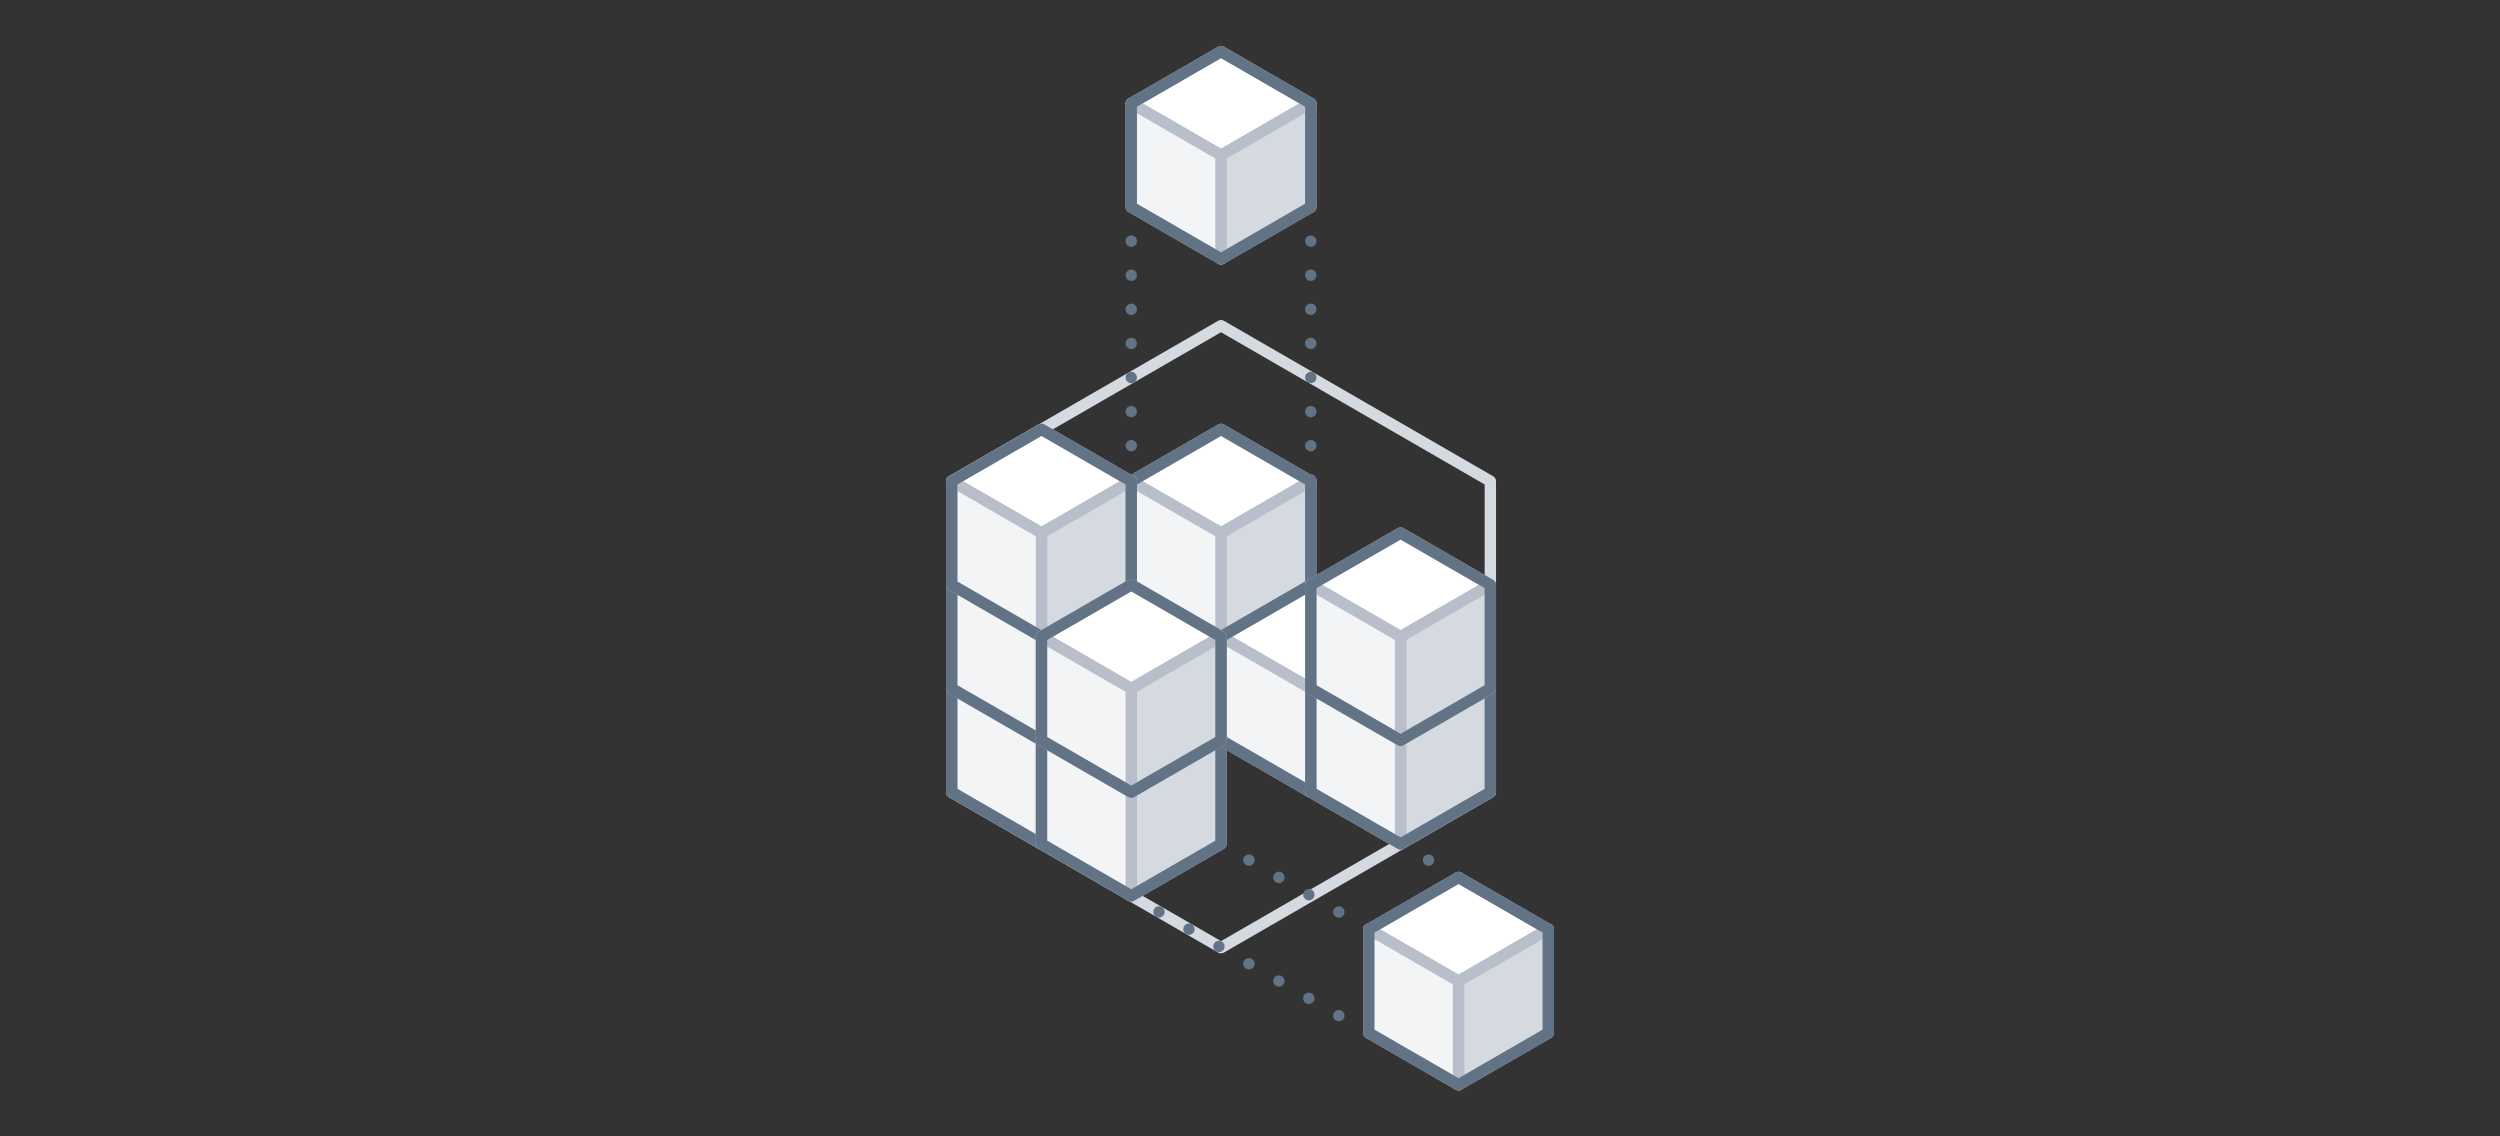 <svg xmlns="http://www.w3.org/2000/svg" viewBox="0 0 440 200"><rect x="0" y="0" width="440" height="200" fill="#333333" stroke="none"/><defs><style>.cls-1{fill:#fff;}.cls-1,.cls-2,.cls-3{stroke:#b8bfca;}.cls-1,.cls-2,.cls-3,.cls-4,.cls-5,.cls-7,.cls-8,.cls-9{stroke-linecap:round;stroke-linejoin:round;stroke-width:2px;}.cls-2{fill:#d5dae0;}.cls-3,.cls-6,.cls-8{fill:#f2f4f6;}.cls-10,.cls-4,.cls-5,.cls-7,.cls-9{fill:none;}.cls-4,.cls-7,.cls-8,.cls-9{stroke:#627386;}.cls-5{stroke:#d5dae0;}.cls-7{stroke-dasharray:0 6.09;}.cls-8,.cls-9{stroke-dasharray:0 6;}</style></defs><title>cube_connect_3(2x1)</title><g id="Layer_2" data-name="Layer 2"><g id="Illustrations"><polygon class="cls-1" points="214.9 112.06 199.1 102.93 214.9 93.81 230.7 102.93 214.9 112.06"/><polygon class="cls-2" points="214.9 130.3 214.9 112.06 230.7 102.93 230.7 121.18 214.9 130.3"/><polygon class="cls-3" points="214.9 130.3 214.9 112.06 199.1 102.93 199.1 121.18 214.9 130.3"/><polygon class="cls-4" points="214.9 93.81 199.1 102.93 199.1 121.18 214.9 130.3 230.7 121.18 230.7 102.93 214.9 93.81"/><polygon class="cls-1" points="214.9 93.81 199.1 84.69 214.9 75.57 230.7 84.69 214.9 93.81"/><polygon class="cls-2" points="214.9 112.06 214.9 93.81 230.7 84.69 230.7 102.93 214.9 112.06"/><polygon class="cls-3" points="214.9 112.06 214.9 93.81 199.1 84.69 199.1 102.93 214.9 112.06"/><polygon class="cls-4" points="214.9 75.57 199.1 84.69 199.1 102.93 214.9 112.06 230.7 102.93 230.7 84.69 214.9 75.57"/><polygon class="cls-5" points="214.9 57.32 167.5 84.69 167.5 139.42 214.9 166.79 262.3 139.42 262.3 84.69 214.9 57.32"/><line class="cls-6" x1="256.7" y1="154.43" x2="214.5" y2="130.07"/><line class="cls-4" x1="256.7" y1="154.43" x2="256.7" y2="154.43"/><line class="cls-7" x1="251.43" y1="151.39" x2="217.14" y2="131.59"/><line class="cls-4" x1="214.5" y1="130.07" x2="214.5" y2="130.07"/><line class="cls-6" x1="240.9" y1="163.56" x2="198.7" y2="139.19"/><line class="cls-4" x1="240.9" y1="163.56" x2="240.9" y2="163.56"/><line class="cls-7" x1="235.63" y1="160.51" x2="201.34" y2="140.71"/><line class="cls-4" x1="198.7" y1="139.19" x2="198.7" y2="139.19"/><line class="cls-6" x1="240.9" y1="181.8" x2="198.7" y2="157.44"/><line class="cls-4" x1="240.9" y1="181.8" x2="240.9" y2="181.8"/><line class="cls-7" x1="235.63" y1="178.75" x2="201.34" y2="158.96"/><line class="cls-4" x1="198.7" y1="157.44" x2="198.7" y2="157.44"/><line class="cls-8" x1="230.7" y1="36.44" x2="230.7" y2="84.69"/><line class="cls-9" x1="199.1" y1="36.44" x2="199.1" y2="84.69"/><polygon class="cls-1" points="256.7 172.68 240.9 163.56 256.7 154.43 272.5 163.56 256.7 172.68"/><polygon class="cls-2" points="256.7 190.92 256.7 172.68 272.5 163.56 272.5 181.8 256.7 190.92"/><polygon class="cls-3" points="256.7 190.92 256.7 172.68 240.9 163.56 240.9 181.8 256.7 190.92"/><polygon class="cls-4" points="256.7 154.43 240.9 163.56 240.9 181.8 256.7 190.92 272.5 181.8 272.5 163.56 256.7 154.43"/><polygon class="cls-1" points="214.9 27.32 199.1 18.2 214.9 9.08 230.7 18.2 214.9 27.32"/><polygon class="cls-2" points="214.9 45.57 214.9 27.32 230.7 18.2 230.7 36.44 214.9 45.57"/><polygon class="cls-3" points="214.9 45.57 214.9 27.32 199.1 18.2 199.1 36.44 214.9 45.57"/><polygon class="cls-4" points="214.9 9.08 199.1 18.2 199.1 36.44 214.9 45.57 230.7 36.44 230.7 18.2 214.9 9.08"/><polygon class="cls-1" points="183.3 130.3 167.5 121.18 183.3 112.06 199.1 121.18 183.3 130.3"/><polygon class="cls-2" points="183.3 148.54 183.3 130.3 199.1 121.18 199.1 139.42 183.3 148.54"/><polygon class="cls-3" points="183.3 148.54 183.3 130.3 167.5 121.18 167.5 139.42 183.3 148.54"/><polygon class="cls-4" points="183.3 112.06 167.5 121.18 167.5 139.42 183.3 148.54 199.1 139.42 199.1 121.18 183.3 112.06"/><polygon class="cls-1" points="183.3 112.06 167.5 102.93 183.3 93.81 199.1 102.93 183.3 112.06"/><polygon class="cls-2" points="183.3 130.3 183.3 112.06 199.1 102.93 199.1 121.18 183.3 130.3"/><polygon class="cls-3" points="183.3 130.3 183.3 112.06 167.5 102.93 167.5 121.18 183.3 130.3"/><polygon class="cls-4" points="183.3 93.81 167.5 102.93 167.5 121.18 183.3 130.3 199.1 121.18 199.1 102.93 183.3 93.81"/><polygon class="cls-1" points="183.3 93.81 167.5 84.69 183.3 75.57 199.1 84.69 183.3 93.81"/><polygon class="cls-2" points="183.3 112.06 183.3 93.81 199.1 84.69 199.1 102.93 183.3 112.06"/><polygon class="cls-3" points="183.3 112.06 183.3 93.81 167.5 84.69 167.5 102.93 183.3 112.06"/><polygon class="cls-4" points="183.3 75.57 167.5 84.69 167.5 102.93 183.3 112.06 199.1 102.93 199.1 84.69 183.3 75.57"/><polygon class="cls-1" points="199.1 139.42 183.3 130.3 199.1 121.18 214.9 130.3 199.1 139.42"/><polygon class="cls-2" points="199.1 157.67 199.1 139.42 214.9 130.3 214.9 148.54 199.1 157.67"/><polygon class="cls-3" points="199.1 157.67 199.1 139.42 183.3 130.3 183.3 148.54 199.1 157.67"/><polygon class="cls-4" points="199.1 121.18 183.3 130.3 183.3 148.54 199.1 157.67 214.9 148.54 214.9 130.3 199.1 121.18"/><polygon class="cls-1" points="230.7 121.18 214.9 112.06 230.7 102.93 246.5 112.06 230.7 121.18"/><polygon class="cls-2" points="230.7 139.42 230.7 121.18 246.5 112.06 246.5 130.3 230.7 139.42"/><polygon class="cls-3" points="230.7 139.42 230.7 121.18 214.9 112.06 214.9 130.3 230.7 139.42"/><polygon class="cls-4" points="230.7 102.93 214.9 112.06 214.9 130.3 230.7 139.42 246.5 130.3 246.5 112.06 230.7 102.93"/><polygon class="cls-1" points="246.5 130.3 230.7 121.18 246.5 112.06 262.3 121.18 246.5 130.3"/><polygon class="cls-2" points="246.5 148.54 246.5 130.3 262.3 121.18 262.3 139.42 246.5 148.54"/><polygon class="cls-3" points="246.5 148.54 246.5 130.3 230.7 121.18 230.7 139.42 246.5 148.54"/><polygon class="cls-4" points="246.5 112.06 230.7 121.18 230.7 139.42 246.5 148.54 262.3 139.42 262.3 121.18 246.5 112.06"/><polygon class="cls-1" points="246.5 112.06 230.7 102.93 246.5 93.81 262.3 102.93 246.5 112.06"/><polygon class="cls-2" points="246.5 130.3 246.5 112.06 262.3 102.93 262.3 121.18 246.5 130.3"/><polygon class="cls-3" points="246.5 130.3 246.5 112.06 230.7 102.93 230.7 121.18 246.5 130.3"/><polygon class="cls-4" points="246.5 93.81 230.7 102.93 230.7 121.18 246.5 130.3 262.3 121.18 262.3 102.93 246.5 93.81"/><polygon class="cls-1" points="199.1 121.18 183.3 112.06 199.1 102.93 214.9 112.06 199.1 121.18"/><polygon class="cls-2" points="199.1 139.42 199.1 121.18 214.9 112.06 214.9 130.3 199.1 139.42"/><polygon class="cls-3" points="199.1 139.42 199.1 121.18 183.3 112.06 183.3 130.3 199.1 139.42"/><polygon class="cls-4" points="199.1 102.93 183.3 112.06 183.3 130.3 199.1 139.42 214.9 130.3 214.9 112.06 199.1 102.93"/><rect class="cls-10" width="440" height="200"/></g></g></svg>